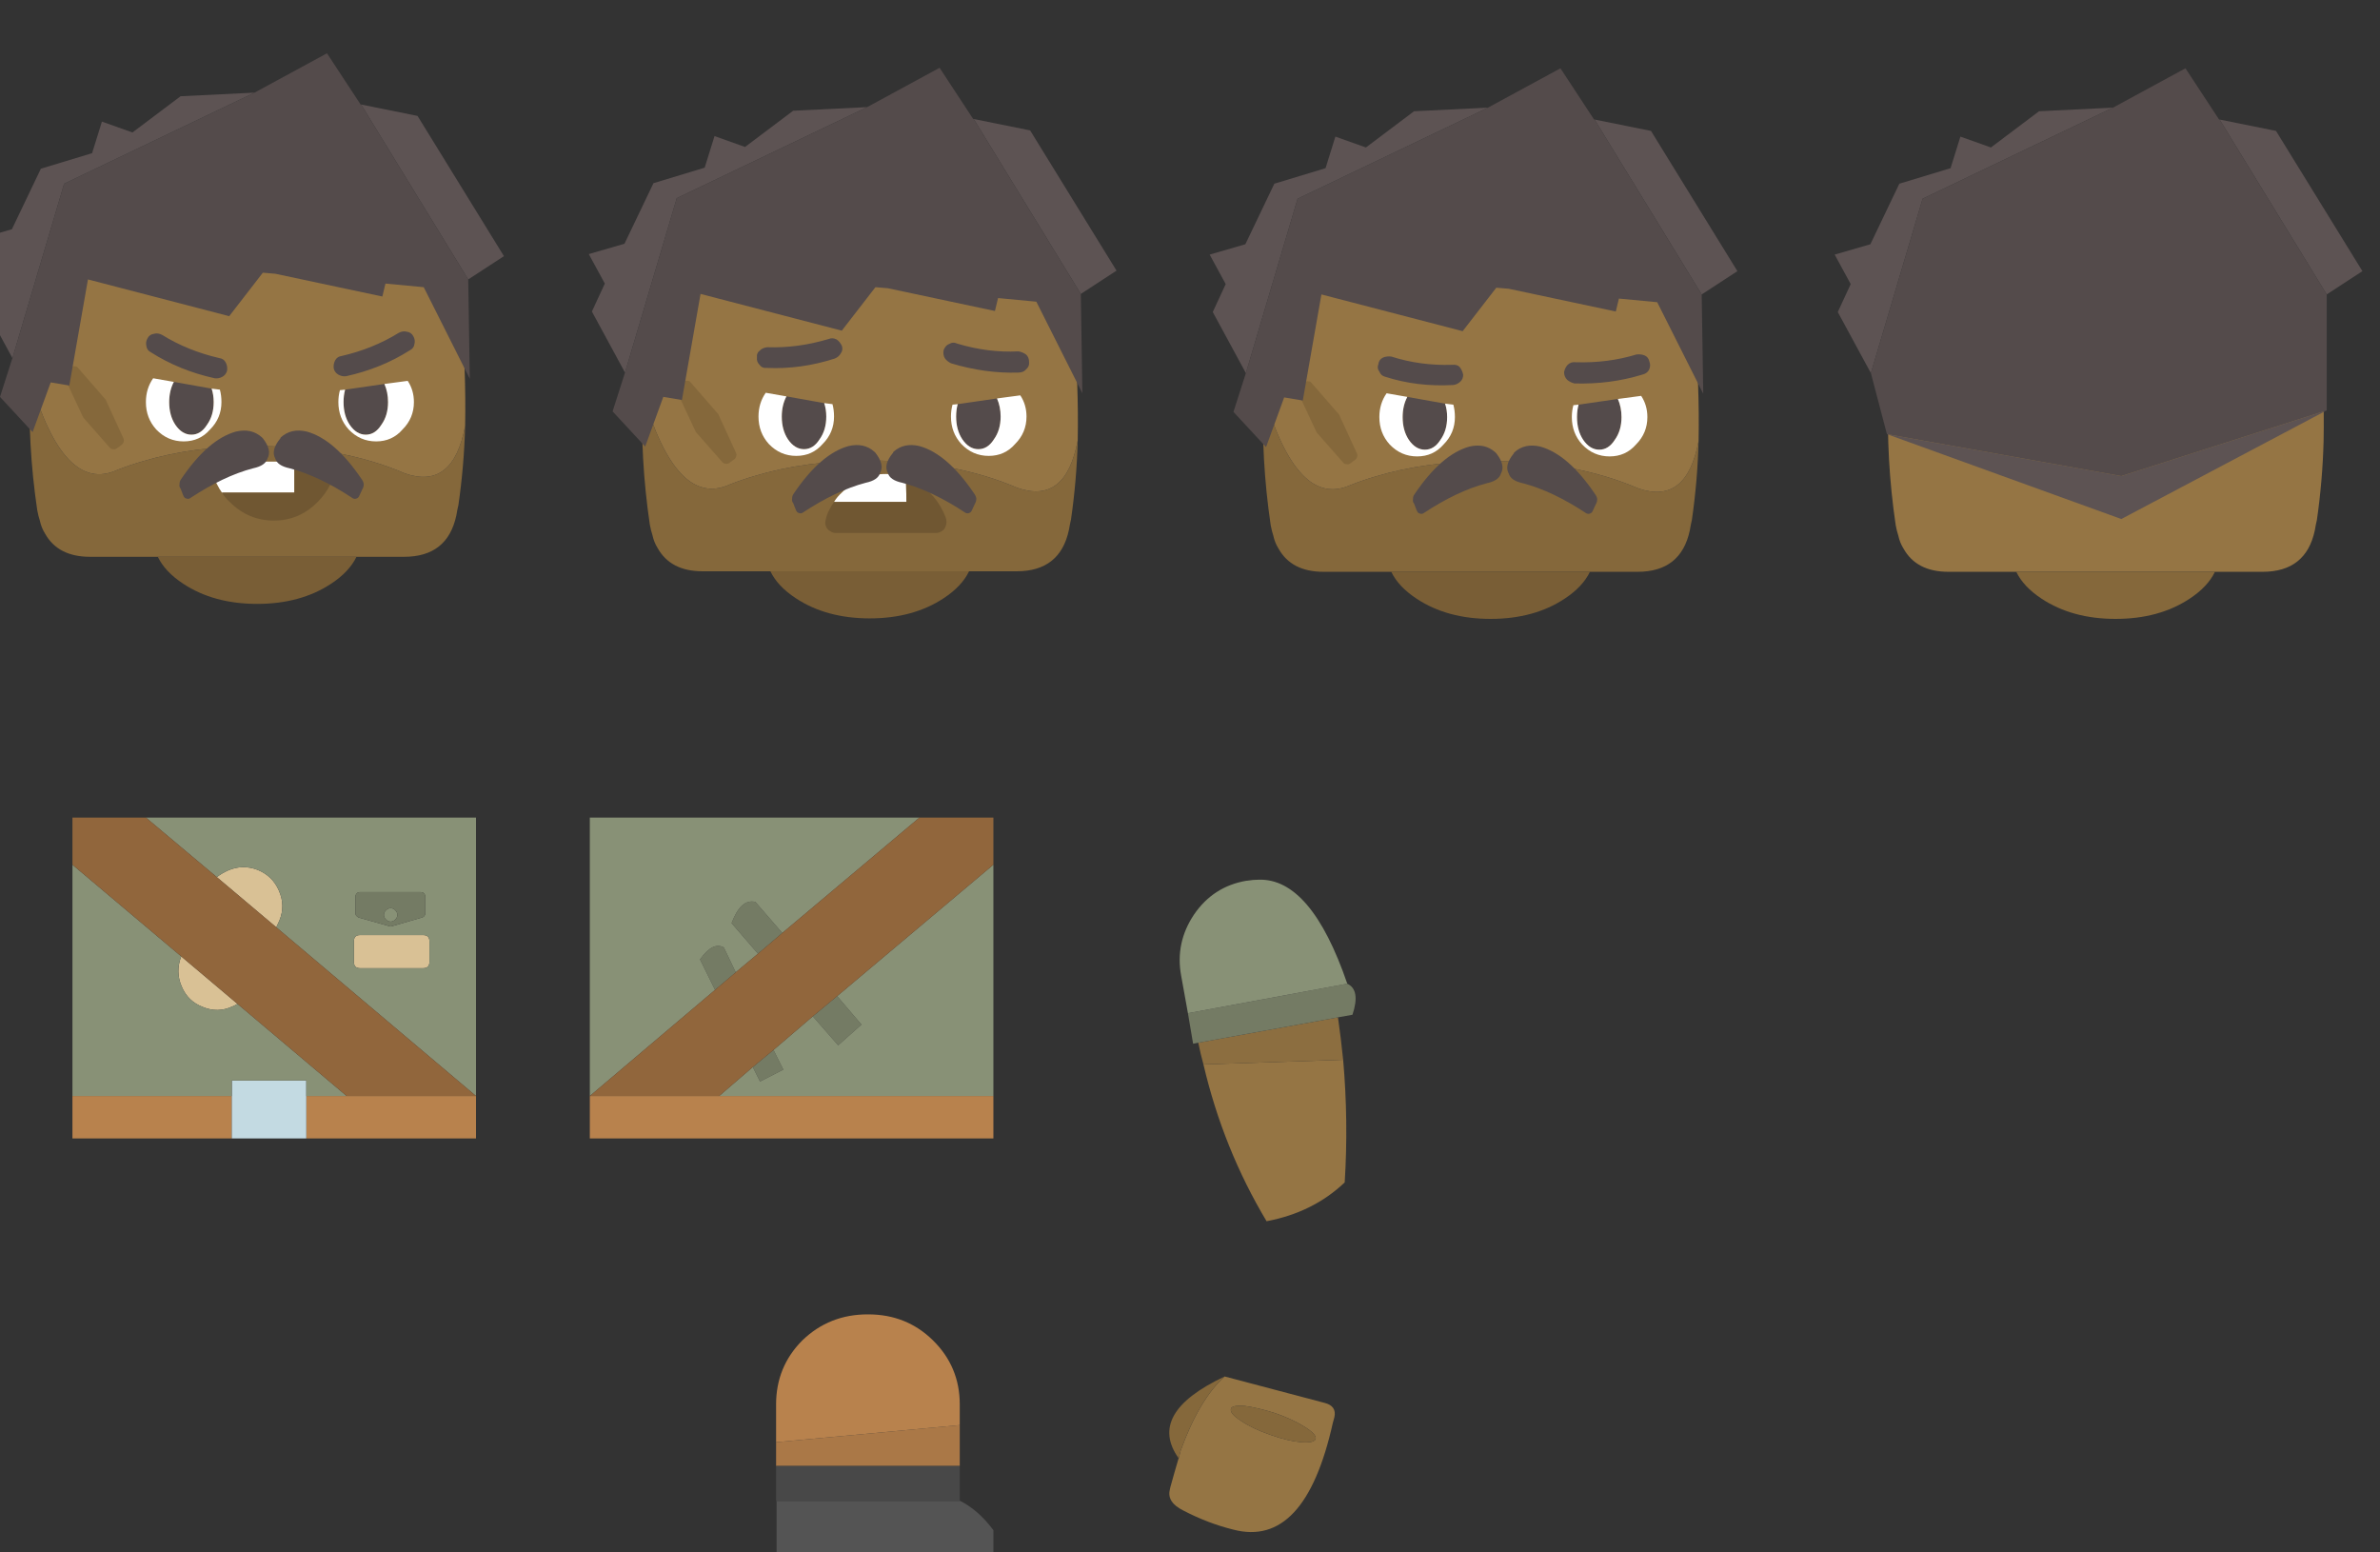 <?xml version="1.0" encoding="UTF-8"?>
<svg width="230px" height="150px" viewBox="0 0 230 150" version="1.1" xmlns="http://www.w3.org/2000/svg" xmlns:xlink="http://www.w3.org/1999/xlink">
    <rect x="0" y="0" width="230" height="150" fill="#333333" stroke="none"/>
    <!-- Generator: Sketch 52.5 (67469) - http://www.bohemiancoding.com/sketch -->
    <title>niga</title>
    <desc>Created with Sketch.</desc>
    <g id="niga" stroke="none" stroke-width="1" fill="none" fill-rule="evenodd">
        <g id="Group-2" transform="translate(-3, 4)">
            <g id="handRight_FL_FL_FL_FL_FL_FL_FL_FL_FL_FL_FL_FL_FL_FL_FL_FL_FL_FL_FL_FL_FL" transform="translate(123.5, 137) scale(-1, 1) translate(-123.5, -137) translate(115, 129)" fill-rule="nonzero">
                <g id="Group">
                    <g id="Symbol_9_0_Layer0_0_FILL-link">
                        <g id="Symbol_9_0_Layer0_0_FILL">
                            <path d="M14.9,7.15 C13.7,3.85 12.283,1.467 10.65,0 L1,2.55 C0.2,2.75 -0.117,3.217 0.05,3.95 L0.2,4.5 C2,12.567 5.2,16 9.8,14.8 C11.433,14.4 13.05,13.783 14.65,12.95 C15.717,12.417 16.15,11.75 15.95,10.95 L15.9,10.7 C15.633,9.733 15.367,8.8 15.1,7.9 L15.1,7.95 L14.9,7.15 Z M1.85,6 C1.817,5.7 2.183,5.317 2.95,4.85 C3.683,4.383 4.617,3.95 5.75,3.55 C6.917,3.183 7.9,2.95 8.7,2.85 C9.567,2.783 10.017,2.883 10.05,3.15 C10.117,3.45 9.783,3.833 9.05,4.3 C8.317,4.8 7.367,5.25 6.2,5.65 C5.067,6.05 4.083,6.283 3.25,6.35 C2.383,6.417 1.917,6.3 1.85,6 Z" id="Shape" fill="#957544"></path>
                            <path d="M2.95,4.85 C2.183,5.317 1.817,5.7 1.85,6 C1.917,6.3 2.383,6.417 3.25,6.35 C4.083,6.283 5.067,6.05 6.2,5.65 C7.367,5.25 8.317,4.8 9.05,4.3 C9.783,3.833 10.117,3.45 10.05,3.15 C10.017,2.883 9.567,2.783 8.7,2.85 C7.9,2.95 6.917,3.183 5.75,3.55 C4.617,3.95 3.683,4.383 2.95,4.85 Z M15.1,7.9 C17.167,5 15.683,2.367 10.65,0 C12.283,1.467 13.7,3.85 14.9,7.15 L15.1,7.95 L15.1,7.9 Z" id="Shape" fill="#85683B"></path>
                        </g>
                    </g>
                </g>
            </g>
            <g id="legRight_FL_FL_FL_FL_FL_FL_FL_FL_FL_FL_FL_FL_FL_FL_FL_FL_FL_FL_FL" transform="translate(88.5, 134.5) scale(-1, 1) translate(-88.5, -134.5) translate(78, 123)">
                <g id="Group">
                    <g id="Symbol_11_0_Layer0_0_FILL-link">
                        <g id="Symbol_11_0_Layer0_0_FILL">
                            <polygon id="Path" fill="#AA7847" points="21 14.65 21 12.35 3.25 10.7 3.25 14.65"></polygon>
                            <path d="M12.15,0 L12.1,0 C9.633,0 7.55,0.833 5.85,2.5 C4.117,4.2 3.25,6.267 3.25,8.7 L3.25,10.7 L21,12.35 L21,8.7 C21,6.267 20.15,4.2 18.45,2.5 C16.717,0.833 14.617,0 12.15,0 Z" id="Path" fill="#B8824D"></path>
                            <polygon id="Path" fill="#484848" points="21 18.05 21 14.65 3.25 14.65 3.25 18 3.25 18.05 20.95 18.05"></polygon>
                            <path d="M20.95,23 L20.95,18.05 L3.25,18.05 L3.25,18 C2.05,18.6 0.967,19.55 0,20.85 L0,23 L20.95,23 Z" id="Path" fill="#545454"></path>
                        </g>
                    </g>
                </g>
            </g>
            <g id="armRight_FL_FL_FL_FL_FL_FL_FL_FL_FL_FL_FL_FL_FL_FL_FL_FL_FL_FL_FL_FL_FL_FL" transform="translate(126, 97.5) scale(-1, 1) translate(-126, -97.5) translate(117, 80)">
                <g id="Group">
                    <g id="Symbol_8_0_Layer0_0_FILL-link">
                        <g id="Symbol_8_0_Layer0_0_FILL">
                            <path d="M2.2,18.4 C1.852,22.358 1.802,26.308 2.05,30.25 C4.083,32.183 6.6,33.433 9.6,34 C12.402,29.311 14.435,24.261 15.7,18.85 L2.2,18.4 Z" id="Path" fill="#957544"></path>
                            <path d="M15.7,18.85 C15.891,18.165 16.058,17.465 16.2,16.75 L2.7,14.3 C2.504,15.667 2.337,17.033 2.2,18.4 L15.7,18.85 Z" id="Path" fill="#8C6E40"></path>
                            <path d="M16.7,16.85 L17.2,13.9 L1.8,11.05 C0.933,11.45 0.767,12.45 1.3,14.05 L2.7,14.3 L16.2,16.75 L16.7,16.85 Z" id="Path" fill="#747B64"></path>
                            <path d="M11.55,1.1 L11.5,1.1 C11.1,1.033 10.717,1 10.35,1 C6.983,0.9 4.133,4.25 1.8,11.05 L17.2,13.9 L17.85,10.3 C18.25,8.167 17.833,6.183 16.6,4.35 C15.367,2.55 13.683,1.467 11.55,1.1 Z" id="Path" fill="#889176"></path>
                        </g>
                    </g>
                </g>
            </g>
            <g id="Group" transform="translate(60, 75)">
                <g id="Symbol_18_0_Layer0_0_FILL-link">
                    <g>
                        <g id="Symbol_18_0_Layer0_0_FILL">
                            <polygon id="Path" fill="#B8824D" points="0 26.9 0 31 39 31 39 26.9 12.5 26.9"></polygon>
                            <path d="M17.75,22.45 L15.75,24.1 L16.45,25.5 L18.7,24.35 L17.75,22.45 Z M12.95,12.55 C12.25,12.15 11.483,12.533 10.65,13.7 L12.1,16.65 L14.1,14.95 L12.95,12.55 Z M16.25,13.15 L18.6,11.15 L16,8.15 C15.067,7.917 14.3,8.6 13.7,10.2 L16.25,13.15 Z M23.9,17.25 L21.55,19.2 L24,22 L26.25,20 L23.9,17.25 Z" id="Shape" fill="#747B64" fill-rule="nonzero"></path>
                            <path d="M10.65,13.7 C11.483,12.533 12.25,12.15 12.95,12.55 L14.1,14.95 L16.25,13.15 L13.7,10.2 C14.3,8.6 15.067,7.917 16,8.15 L18.6,11.15 L31.85,0 L0,0 L0,26.9 L12.1,16.65 L10.65,13.7 Z M23.9,17.25 L26.25,20 L24,22 L21.55,19.2 L17.75,22.45 L18.7,24.35 L16.45,25.5 L15.75,24.1 L12.5,26.9 L39,26.9 L39,4.55 L23.9,17.25 Z" id="Shape" fill="#889176" fill-rule="nonzero"></path>
                            <polygon id="Path" fill="#91663C" points="39 0 31.85 0 18.6 11.15 16.25 13.15 14.1 14.95 12.1 16.65 0 26.9 12.5 26.9 15.75 24.1 17.75 22.45 21.55 19.2 23.9 17.25 39 4.55"></polygon>
                        </g>
                    </g>
                </g>
            </g>
            <g id="body_FL_FL_FL_FL_FL_FL_FL_FL_FL_FL_FL_FL_FL_FL_FL_FL_FL_FL_FL_FL" transform="translate(10, 75)">
                <g id="Group">
                    <g id="Symbol_10_0_Layer0_0_FILL-link">
                        <g id="Symbol_10_0_Layer0_0_FILL">
                            <path d="M26.5,26.9 L22.6,26.9 L22.6,31 L39,31 L39,26.9 L26.5,26.9 Z M15.4,26.9 L0,26.9 L0,31 L15.4,31 L15.4,26.9 Z" id="Shape" fill="#B8824D" fill-rule="nonzero"></path>
                            <polygon id="Path" fill="#C3DAE2" points="15.4 25.4 15.4 26.9 15.4 31 22.6 31 22.6 26.9 22.6 25.4"></polygon>
                            <path d="M10.5,13.4 L10.5,13.45 C10.133,14.417 10.15,15.367 10.55,16.3 C10.95,17.267 11.633,17.933 12.6,18.3 C13.567,18.7 14.517,18.683 15.45,18.25 C15.629,18.178 15.796,18.095 15.95,18 L10.5,13.4 Z M19.7,10.6 L20,9.95 C20.4,8.983 20.383,8.017 19.95,7.05 C19.55,6.117 18.867,5.45 17.9,5.05 C16.933,4.683 15.983,4.7 15.05,5.1 C14.644,5.282 14.277,5.499 13.95,5.75 L19.7,10.6 Z M27.2,13.95 C27.2,14.35 27.4,14.55 27.8,14.55 L33.9,14.55 C34.3,14.55 34.5,14.35 34.5,13.95 L34.5,11.95 C34.5,11.55 34.3,11.35 33.9,11.35 L27.8,11.35 C27.4,11.35 27.2,11.55 27.2,11.95 L27.2,13.95 Z" id="Shape" fill="#D9C195" fill-rule="nonzero"></path>
                            <path d="M10.5,13.45 L10.5,13.4 L0,4.55 L0,26.9 L15.4,26.9 L15.4,25.4 L22.6,25.4 L22.6,26.9 L26.5,26.9 L15.95,18 C15.796,18.095 15.629,18.178 15.45,18.25 C14.517,18.683 13.567,18.7 12.6,18.3 C11.633,17.933 10.95,17.267 10.55,16.3 C10.15,15.367 10.133,14.417 10.5,13.45 Z M20,9.95 L19.7,10.6 L39,26.9 L39,0 L7.1,0 L13.95,5.75 C14.277,5.499 14.644,5.282 15.05,5.1 C15.983,4.7 16.933,4.683 17.9,5.05 C18.867,5.45 19.55,6.117 19.95,7.05 C20.383,8.017 20.4,8.983 20,9.95 Z M33.95,7.3 C34.05,7.4 34.1,7.5 34.1,7.6 L34.1,9.25 C34.1,9.35 34.067,9.433 34,9.5 C33.967,9.567 33.9,9.617 33.8,9.65 L30.85,10.5 C30.783,10.533 30.717,10.533 30.65,10.5 L27.65,9.65 C27.583,9.617 27.517,9.567 27.45,9.5 C27.383,9.433 27.35,9.35 27.35,9.25 L27.35,7.6 C27.35,7.5 27.4,7.4 27.5,7.3 C27.567,7.233 27.65,7.2 27.75,7.2 L33.7,7.2 C33.8,7.2 33.883,7.233 33.95,7.3 Z M27.8,14.55 C27.4,14.55 27.2,14.35 27.2,13.95 L27.2,11.95 C27.2,11.55 27.4,11.35 27.8,11.35 L33.9,11.35 C34.3,11.35 34.5,11.55 34.5,11.95 L34.5,13.95 C34.5,14.35 34.3,14.55 33.9,14.55 L27.8,14.55 Z M31.4,9.4 C31.4,9.233 31.333,9.083 31.2,8.95 C31.067,8.817 30.917,8.75 30.75,8.75 C30.583,8.75 30.433,8.817 30.3,8.95 C30.167,9.083 30.1,9.233 30.1,9.4 C30.1,9.567 30.167,9.717 30.3,9.85 C30.433,9.983 30.583,10.05 30.75,10.05 C30.917,10.05 31.067,9.983 31.2,9.85 C31.333,9.717 31.4,9.567 31.4,9.4 Z" id="Shape" fill="#889176" fill-rule="nonzero"></path>
                            <polygon id="Path" fill="#91663C" points="0 0 0 4.55 10.5 13.4 15.95 18 26.5 26.9 39 26.9 19.7 10.6 13.95 5.75 7.1 0"></polygon>
                            <path d="M34.1,7.6 C34.1,7.5 34.05,7.4 33.95,7.3 C33.883,7.233 33.8,7.2 33.7,7.2 L27.75,7.2 C27.65,7.2 27.567,7.233 27.5,7.3 C27.4,7.4 27.35,7.5 27.35,7.6 L27.35,9.25 C27.35,9.35 27.383,9.433 27.45,9.5 C27.517,9.567 27.583,9.617 27.65,9.65 L30.65,10.5 C30.717,10.533 30.783,10.533 30.85,10.5 L33.8,9.65 C33.9,9.617 33.967,9.567 34,9.5 C34.067,9.433 34.1,9.35 34.1,9.25 L34.1,7.6 Z M31.2,8.95 C31.333,9.083 31.4,9.233 31.4,9.4 C31.4,9.567 31.333,9.717 31.2,9.85 C31.067,9.983 30.917,10.05 30.75,10.05 C30.583,10.05 30.433,9.983 30.3,9.85 C30.167,9.717 30.1,9.567 30.1,9.4 C30.1,9.233 30.167,9.083 30.3,8.95 C30.433,8.817 30.583,8.75 30.75,8.75 C30.917,8.75 31.067,8.817 31.2,8.95 Z" id="Shape" fill="#747B64" fill-rule="nonzero"></path>
                        </g>
                    </g>
                </g>
            </g>
            <g id="Group" transform="translate(180, 1.7)">
                <g transform="translate(5, 19)" id="Symbol_17_0_Layer0_0_FILL-link">
                    <g>
                        <g id="Symbol_17_0_Layer0_0_FILL">
                            <path d="M41.75,5.35 C41.317,2.383 39.617,0.9 36.65,0.9 L6.3,0.9 C3.367,0.9 1.667,2.417 1.2,5.45 C0.833,8.05 0.6,10.667 0.5,13.3 C0.333,17.533 0.567,21.783 1.2,26.05 C1.267,26.417 1.35,26.75 1.45,27.05 C1.55,27.517 1.717,27.933 1.95,28.3 C2.783,29.8 4.233,30.55 6.3,30.55 L12.85,30.55 L32.05,30.55 L36.65,30.55 C39.45,30.55 41.133,29.217 41.7,26.55 C41.733,26.35 41.767,26.167 41.8,26 C41.833,25.833 41.867,25.683 41.9,25.55 C42.267,23.017 42.483,20.467 42.55,17.9 C42.583,16.1 42.567,14.283 42.5,12.45 C42.367,10.117 42.117,7.75 41.75,5.35 Z" id="Path" fill="#957544"></path>
                            <path d="M29.6,33.15 C30.767,32.383 31.583,31.517 32.05,30.55 L12.85,30.55 C13.317,31.517 14.133,32.383 15.3,33.15 C17.267,34.45 19.65,35.1 22.45,35.1 C25.25,35.1 27.633,34.45 29.6,33.15 Z" id="Path" fill="#85683B"></path>
                        </g>
                    </g>
                </g>
                <g id="Symbol_17_0_Layer0_1_FILL-link">
                    <g>
                        <g id="Symbol_17_0_Layer0_1_FILL">
                            <path d="M47.85,33.95 L28,40.3 L5.35,36.25 L28,44.45 L47.85,33.95 Z M27.2,4.7 L20.05,5.05 L15.4,8.55 L12.45,7.5 L11.5,10.55 L6.55,12.05 L3.75,17.9 L0.3,18.9 L1.85,21.75 L0.6,24.45 L3.8,30.35 L8.8,13.5 L27.2,4.7 Z M37.5,5.85 L47.85,22.75 L51.3,20.5 L42.95,6.95 L37.5,5.85 Z" id="Shape" fill="#5D5353" fill-rule="nonzero"></path>
                            <polygon id="Path" fill="#544B4B" points="47.85 22.75 37.5 5.85 37.45 5.85 34.2 0.9 27.2 4.7 8.8 13.5 3.8 30.35 5.35 36.25 28 40.3 47.85 33.95"></polygon>
                        </g>
                    </g>
                </g>
            </g>
            <g id="Group" transform="translate(119.6, 1.7)">
                <g transform="translate(5, 19)" id="Symbol_15_0_Layer0_0_FILL-link">
                    <g>
                        <g id="Symbol_15_0_Layer0_0_FILL">
                            <path d="M29.6,33.15 C30.767,32.383 31.583,31.517 32.05,30.55 L12.85,30.55 C13.317,31.517 14.133,32.383 15.3,33.15 C17.267,34.45 19.65,35.1 22.45,35.1 C25.25,35.1 27.633,34.45 29.6,33.15 Z" id="Path" fill="#795E36"></path>
                            <path d="M42.55,17.9 C41.783,22.033 39.85,23.567 36.75,22.5 C32.65,20.733 27.867,19.85 22.4,19.85 C18.3,19.85 14.6,20.35 11.3,21.35 C10.5,21.583 9.717,21.85 8.95,22.15 C5.483,23.75 2.667,20.8 0.5,13.3 C0.333,17.533 0.567,21.783 1.2,26.05 C1.267,26.417 1.35,26.75 1.45,27.05 C1.55,27.517 1.717,27.933 1.95,28.3 C2.783,29.8 4.233,30.55 6.3,30.55 L12.85,30.55 L32.05,30.55 L36.65,30.55 C39.45,30.55 41.133,29.217 41.7,26.55 C41.733,26.35 41.767,26.167 41.8,26 C41.833,25.833 41.867,25.683 41.9,25.55 C42.267,23.017 42.483,20.467 42.55,17.9 Z" id="Path" fill="#85683B"></path>
                            <path d="M41.75,5.35 C41.317,2.383 39.617,0.9 36.65,0.9 L6.3,0.9 C3.367,0.9 1.667,2.417 1.2,5.45 C0.833,8.05 0.6,10.667 0.5,13.3 C2.667,20.8 5.483,23.75 8.95,22.15 C9.717,21.85 10.5,21.583 11.3,21.35 C14.6,20.35 18.3,19.85 22.4,19.85 C27.867,19.85 32.65,20.733 36.75,22.5 C39.85,23.567 41.783,22.033 42.55,17.9 C42.583,16.1 42.567,14.283 42.5,12.45 C42.367,10.117 42.117,7.75 41.75,5.35 Z" id="Path" fill="#957544"></path>
                        </g>
                    </g>
                </g>
                <g transform="translate(8, 31)" fill="#85683B" id="Symbol_15_0_Layer0_0_MEMBER_0_FILL-link">
                    <g>
                        <g id="Symbol_15_0_Layer0_0_MEMBER_0_FILL">
                            <path d="M0.8,1.15 L2.6,5 C2.633,5.033 2.65,5.067 2.65,5.1 L5.25,8.05 C5.317,8.117 5.417,8.15 5.55,8.15 C5.65,8.183 5.75,8.167 5.85,8.1 L6.4,7.7 C6.467,7.633 6.517,7.55 6.55,7.45 C6.583,7.35 6.583,7.25 6.55,7.15 L4.85,3.45 C4.85,3.417 4.833,3.383 4.8,3.35 L2.1,0.25 C2.067,0.183 1.983,0.15 1.85,0.15 C1.75,0.117 1.65,0.133 1.55,0.2 L0.9,0.65 C0.833,0.683 0.783,0.75 0.75,0.85 C0.75,0.95 0.767,1.05 0.8,1.15 Z" id="Path"></path>
                        </g>
                    </g>
                </g>
                <g transform="translate(16, 28)" fill="#544B4B" fill-rule="nonzero" id="Symbol_15_0_Layer0_1_FILL-link">
                    <g>
                        <g id="Symbol_15_0_Layer0_1_FILL">
                            <path d="M7.85,3.5 C8.117,3.467 8.35,3.35 8.55,3.15 C8.717,2.983 8.8,2.767 8.8,2.5 C8.733,2.2 8.617,1.95 8.45,1.75 C8.283,1.583 8.05,1.517 7.75,1.55 C5.683,1.617 3.717,1.35 1.85,0.75 C1.55,0.717 1.283,0.75 1.05,0.85 C0.783,0.983 0.633,1.2 0.6,1.5 C0.5,1.767 0.533,2 0.7,2.2 C0.8,2.467 0.983,2.633 1.25,2.7 C3.317,3.367 5.517,3.633 7.85,3.5 Z M26.35,0.65 C26.117,0.55 25.85,0.517 25.55,0.55 C23.683,1.117 21.717,1.367 19.65,1.3 C19.35,1.267 19.1,1.35 18.9,1.55 C18.733,1.717 18.617,1.95 18.55,2.25 C18.55,2.55 18.65,2.8 18.85,3 C19.05,3.167 19.283,3.283 19.55,3.35 C21.85,3.417 24.033,3.133 26.1,2.5 C26.4,2.433 26.617,2.283 26.75,2.05 C26.883,1.783 26.9,1.517 26.8,1.25 C26.733,0.95 26.583,0.75 26.35,0.65 Z" id="Shape"></path>
                        </g>
                    </g>
                </g>
                <g transform="translate(16, 32)" fill-rule="nonzero" id="Symbol_15_0_Layer0_1_MEMBER_0_FILL-link">
                    <g>
                        <g id="Symbol_15_0_Layer0_1_MEMBER_0_FILL">
                            <path d="M7.25,2.6 C7.25,2.133 7.183,1.7 7.05,1.3 L3.4,0.65 C3.1,1.217 2.95,1.867 2.95,2.6 C2.95,3.467 3.15,4.2 3.55,4.8 C3.983,5.433 4.5,5.75 5.1,5.75 C5.7,5.75 6.2,5.433 6.6,4.8 C7.033,4.2 7.25,3.467 7.25,2.6 Z M24.1,2.6 C24.1,1.967 23.983,1.383 23.75,0.85 L19.95,1.4 C19.85,1.767 19.8,2.167 19.8,2.6 C19.8,3.467 20,4.2 20.4,4.8 C20.833,5.433 21.35,5.75 21.95,5.75 C22.55,5.75 23.05,5.433 23.45,4.8 C23.883,4.2 24.1,3.467 24.1,2.6 Z" id="Shape" fill="#544B4B"></path>
                            <path d="M7.05,1.3 C7.183,1.7 7.25,2.133 7.25,2.6 C7.25,3.467 7.033,4.2 6.6,4.8 C6.2,5.433 5.7,5.75 5.1,5.75 C4.5,5.75 3.983,5.433 3.55,4.8 C3.15,4.2 2.95,3.467 2.95,2.6 C2.95,1.867 3.1,1.217 3.4,0.65 L1.4,0.3 C0.933,0.967 0.7,1.733 0.7,2.6 C0.7,3.633 1.033,4.517 1.7,5.25 C2.433,6.017 3.317,6.4 4.35,6.4 C5.383,6.4 6.233,6.017 6.9,5.25 C7.633,4.517 8,3.633 8,2.6 C8,2.167 7.95,1.767 7.85,1.4 L7.05,1.3 Z M26,0.55 L23.75,0.85 C23.983,1.383 24.1,1.967 24.1,2.6 C24.1,3.467 23.883,4.2 23.45,4.8 C23.05,5.433 22.55,5.75 21.95,5.75 C21.35,5.75 20.833,5.433 20.4,4.8 C20,4.2 19.8,3.467 19.8,2.6 C19.8,2.167 19.85,1.767 19.95,1.4 L19.45,1.45 C19.35,1.817 19.3,2.2 19.3,2.6 C19.3,3.633 19.633,4.517 20.3,5.25 C21.033,6.017 21.917,6.4 22.95,6.4 C23.983,6.4 24.833,6.017 25.5,5.25 C26.233,4.517 26.6,3.633 26.6,2.6 C26.6,1.833 26.4,1.15 26,0.55 Z" id="Shape" fill="#FFFFFF"></path>
                        </g>
                    </g>
                </g>
                <g transform="translate(19, 37)" fill="#544B4B" fill-rule="nonzero" id="Symbol_15_0_Layer0_2_FILL-link">
                    <g>
                        <g id="Symbol_15_0_Layer0_2_FILL">
                            <path d="M9.45,3.05 C9.75,2.517 9.6,1.867 9,1.1 C8.967,1.067 8.933,1.033 8.9,1 C8.233,0.4 7.4,0.217 6.4,0.45 C4.6,0.95 2.833,2.483 1.1,5.05 C1,5.183 0.95,5.333 0.95,5.5 C0.917,5.7 0.95,5.85 1.05,5.95 L1.3,6.6 C1.367,6.767 1.45,6.867 1.55,6.9 C1.717,6.967 1.85,6.967 1.95,6.9 C4.117,5.467 6.15,4.5 8.05,4 C8.85,3.833 9.317,3.517 9.45,3.05 Z M18.75,5.5 C18.717,5.333 18.65,5.183 18.55,5.05 C16.817,2.483 15.05,0.95 13.25,0.45 C12.25,0.217 11.417,0.4 10.75,1 C10.717,1.033 10.7,1.067 10.7,1.1 C10.067,1.867 9.9,2.517 10.2,3.05 C10.333,3.517 10.8,3.833 11.6,4 C13.5,4.5 15.533,5.467 17.7,6.9 C17.833,6.967 17.967,6.967 18.1,6.9 C18.2,6.867 18.283,6.767 18.35,6.6 L18.65,5.95 C18.717,5.85 18.75,5.7 18.75,5.5 Z" id="Shape"></path>
                        </g>
                    </g>
                </g>
                <g id="Symbol_15_0_Layer0_3_MEMBER_0_FILL-link">
                    <g>
                        <g id="Symbol_15_0_Layer0_3_MEMBER_0_FILL">
                            <path d="M8.8,13.5 L27.2,4.7 L20.05,5.05 L15.4,8.55 L12.45,7.5 L11.5,10.55 L6.55,12.05 L3.75,17.9 L0.3,18.9 L1.85,21.75 L0.6,24.45 L3.8,30.35 L8.8,13.5 Z M42.95,6.95 L37.5,5.85 L47.85,22.75 L51.3,20.5 L42.95,6.95 Z" id="Shape" fill="#5D5353" fill-rule="nonzero"></path>
                            <polygon id="Path" fill="#544B4B" points="37.45 5.85 34.2 0.9 27.2 4.7 8.8 13.5 3.8 30.35 2.6 34.1 5.75 37.5 7.5 32.7 9.3 33 11.1 22.75 24.75 26.3 28 22.1 29.2 22.2 39.55 24.4 39.85 23.15 43.55 23.5 48 32.35 47.85 22.75 37.5 5.85"></polygon>
                        </g>
                    </g>
                </g>
            </g>
            <g id="Group" transform="translate(59.6, 1.65)">
                <g transform="translate(5, 19)" id="Symbol_16_0_Layer0_0_FILL-link">
                    <g>
                        <g id="Symbol_16_0_Layer0_0_FILL">
                            <path d="M29.6,33.15 C30.767,32.383 31.583,31.517 32.05,30.55 L12.85,30.55 C13.317,31.517 14.133,32.383 15.3,33.15 C17.267,34.45 19.65,35.1 22.45,35.1 C25.25,35.1 27.633,34.45 29.6,33.15 Z" id="Path" fill="#795E36"></path>
                            <path d="M42.55,17.9 C41.783,22.033 39.85,23.567 36.75,22.5 C32.65,20.733 27.867,19.85 22.4,19.85 C18.3,19.85 14.6,20.35 11.3,21.35 C10.5,21.583 9.717,21.85 8.95,22.15 C5.483,23.75 2.667,20.8 0.5,13.3 C0.333,17.533 0.567,21.783 1.2,26.05 C1.267,26.417 1.35,26.75 1.45,27.05 C1.55,27.517 1.717,27.933 1.95,28.3 C2.783,29.8 4.233,30.55 6.3,30.55 L12.85,30.55 L32.05,30.55 L36.65,30.55 C39.45,30.55 41.133,29.217 41.7,26.55 C41.733,26.35 41.767,26.167 41.8,26 C41.833,25.833 41.867,25.683 41.9,25.55 C42.267,23.017 42.483,20.467 42.55,17.9 Z" id="Path" fill="#85683B"></path>
                            <path d="M41.75,5.35 C41.317,2.383 39.617,0.9 36.65,0.9 L6.3,0.9 C3.367,0.9 1.667,2.417 1.2,5.45 C0.833,8.05 0.6,10.667 0.5,13.3 C2.667,20.8 5.483,23.75 8.95,22.15 C9.717,21.85 10.5,21.583 11.3,21.35 C14.6,20.35 18.3,19.85 22.4,19.85 C27.867,19.85 32.65,20.733 36.75,22.5 C39.85,23.567 41.783,22.033 42.55,17.9 C42.583,16.1 42.567,14.283 42.5,12.45 C42.367,10.117 42.117,7.75 41.75,5.35 Z" id="Path" fill="#957544"></path>
                        </g>
                    </g>
                </g>
                <g transform="translate(8, 31)" fill="#85683B" id="Symbol_16_0_Layer0_0_MEMBER_0_FILL-link">
                    <g>
                        <g id="Symbol_16_0_Layer0_0_MEMBER_0_FILL">
                            <path d="M0.8,1.15 L2.6,5 C2.633,5.033 2.65,5.067 2.65,5.1 L5.25,8.05 C5.317,8.117 5.417,8.15 5.55,8.15 C5.65,8.183 5.75,8.167 5.85,8.1 L6.4,7.7 C6.467,7.633 6.517,7.55 6.55,7.45 C6.583,7.35 6.583,7.25 6.55,7.15 L4.85,3.45 C4.85,3.417 4.833,3.383 4.8,3.35 L2.1,0.25 C2.067,0.183 1.983,0.15 1.85,0.15 C1.75,0.117 1.65,0.133 1.55,0.2 L0.9,0.65 C0.833,0.683 0.783,0.75 0.75,0.85 C0.75,0.95 0.767,1.05 0.8,1.15 Z" id="Path"></path>
                        </g>
                    </g>
                </g>
                <g transform="translate(16, 27)" id="Symbol_16_0_Layer0_1_FILL-link">
                    <g>
                        <g id="Symbol_16_0_Layer0_1_FILL">
                            <path d="M8.05,2 C8.317,1.9 8.517,1.733 8.65,1.5 C8.817,1.267 8.85,1.017 8.75,0.75 C8.617,0.483 8.45,0.283 8.25,0.15 C7.983,0.017 7.733,1.38777878e-17 7.5,0.1 C5.5,0.7 3.517,0.967 1.55,0.9 C1.25,0.933 1.017,1.033 0.85,1.2 C0.617,1.367 0.517,1.6 0.55,1.9 C0.517,2.167 0.6,2.4 0.8,2.6 C0.967,2.833 1.2,2.933 1.5,2.9 C3.7,3 5.883,2.7 8.05,2 Z M26.55,1.6 C26.317,1.433 26.067,1.333 25.8,1.3 C23.867,1.4 21.9,1.15 19.9,0.55 C19.633,0.417 19.367,0.433 19.1,0.6 C18.9,0.667 18.733,0.85 18.6,1.15 C18.533,1.45 18.567,1.717 18.7,1.95 C18.833,2.15 19.033,2.317 19.3,2.45 C21.5,3.117 23.667,3.417 25.8,3.35 C26.133,3.35 26.383,3.25 26.55,3.05 C26.783,2.85 26.883,2.617 26.85,2.35 C26.85,2.017 26.75,1.767 26.55,1.6 Z" id="Shape" fill="#544B4B" fill-rule="nonzero"></path>
                            <path d="M14.95,13.45 C14.35,13.25 13.7,13.15 13,13.15 C11.367,13.15 9.95,13.75 8.75,14.95 C8.45,15.217 8.2,15.517 8,15.85 L15,15.85 L14.95,13.45 Z" id="Path" fill="#FFFFFF"></path>
                            <path d="M17.25,14.95 L17.2,14.9 C16.533,14.233 15.783,13.75 14.95,13.45 L15,15.85 L8,15.85 C7.833,16.083 7.683,16.333 7.55,16.6 C7.383,16.9 7.267,17.217 7.2,17.55 C7.133,17.783 7.133,17.983 7.2,18.15 C7.267,18.383 7.4,18.55 7.6,18.65 C7.767,18.783 7.95,18.85 8.15,18.85 L17.85,18.85 C18.05,18.85 18.25,18.783 18.45,18.65 C18.617,18.55 18.733,18.383 18.8,18.15 C18.867,17.983 18.883,17.783 18.85,17.55 C18.75,17.217 18.617,16.9 18.45,16.6 C18.15,16 17.75,15.45 17.25,14.95 Z" id="Path" fill="#705732"></path>
                        </g>
                    </g>
                </g>
                <g transform="translate(16, 32)" fill-rule="nonzero" id="Symbol_16_0_Layer0_1_MEMBER_0_FILL-link">
                    <g>
                        <g id="Symbol_16_0_Layer0_1_MEMBER_0_FILL">
                            <path d="M7.25,2.6 C7.25,2.133 7.183,1.7 7.05,1.3 L3.4,0.65 C3.1,1.217 2.95,1.867 2.95,2.6 C2.95,3.467 3.15,4.2 3.55,4.8 C3.983,5.433 4.5,5.75 5.1,5.75 C5.7,5.75 6.2,5.433 6.6,4.8 C7.033,4.2 7.25,3.467 7.25,2.6 Z M24.1,2.6 C24.1,1.967 23.983,1.383 23.75,0.85 L19.95,1.4 C19.85,1.767 19.8,2.167 19.8,2.6 C19.8,3.467 20,4.2 20.4,4.8 C20.833,5.433 21.35,5.75 21.95,5.75 C22.55,5.75 23.05,5.433 23.45,4.8 C23.883,4.2 24.1,3.467 24.1,2.6 Z" id="Shape" fill="#544B4B"></path>
                            <path d="M7.05,1.3 C7.183,1.7 7.25,2.133 7.25,2.6 C7.25,3.467 7.033,4.2 6.6,4.8 C6.2,5.433 5.7,5.75 5.1,5.75 C4.5,5.75 3.983,5.433 3.55,4.8 C3.15,4.2 2.95,3.467 2.95,2.6 C2.95,1.867 3.1,1.217 3.4,0.65 L1.4,0.3 C0.933,0.967 0.7,1.733 0.7,2.6 C0.7,3.633 1.033,4.517 1.7,5.25 C2.433,6.017 3.317,6.4 4.35,6.4 C5.383,6.4 6.233,6.017 6.9,5.25 C7.633,4.517 8,3.633 8,2.6 C8,2.167 7.95,1.767 7.85,1.4 L7.05,1.3 Z M26,0.55 L23.75,0.85 C23.983,1.383 24.1,1.967 24.1,2.6 C24.1,3.467 23.883,4.2 23.45,4.8 C23.05,5.433 22.55,5.75 21.95,5.75 C21.35,5.75 20.833,5.433 20.4,4.8 C20,4.2 19.8,3.467 19.8,2.6 C19.8,2.167 19.85,1.767 19.95,1.4 L19.45,1.45 C19.35,1.817 19.3,2.2 19.3,2.6 C19.3,3.633 19.633,4.517 20.3,5.25 C21.033,6.017 21.917,6.4 22.95,6.4 C23.983,6.4 24.833,6.017 25.5,5.25 C26.233,4.517 26.6,3.633 26.6,2.6 C26.6,1.833 26.4,1.15 26,0.55 Z" id="Shape" fill="#FFFFFF"></path>
                        </g>
                    </g>
                </g>
                <g transform="translate(19, 37)" fill="#544B4B" fill-rule="nonzero" id="Symbol_16_0_Layer0_2_FILL-link">
                    <g>
                        <g id="Symbol_16_0_Layer0_2_FILL">
                            <path d="M9.45,3.05 C9.75,2.517 9.6,1.867 9,1.1 C8.967,1.067 8.933,1.033 8.9,1 C8.233,0.4 7.4,0.217 6.4,0.45 C4.6,0.95 2.833,2.483 1.1,5.05 C1,5.183 0.95,5.333 0.95,5.5 C0.917,5.7 0.95,5.85 1.05,5.95 L1.3,6.6 C1.367,6.767 1.45,6.867 1.55,6.9 C1.717,6.967 1.85,6.967 1.95,6.9 C4.117,5.467 6.15,4.5 8.05,4 C8.85,3.833 9.317,3.517 9.45,3.05 Z M18.75,5.5 C18.717,5.333 18.65,5.183 18.55,5.05 C16.817,2.483 15.05,0.95 13.25,0.45 C12.25,0.217 11.417,0.4 10.75,1 C10.717,1.033 10.7,1.067 10.7,1.1 C10.067,1.867 9.9,2.517 10.2,3.05 C10.333,3.517 10.8,3.833 11.6,4 C13.5,4.5 15.533,5.467 17.7,6.9 C17.833,6.967 17.967,6.967 18.1,6.9 C18.2,6.867 18.283,6.767 18.35,6.6 L18.65,5.95 C18.717,5.85 18.75,5.7 18.75,5.5 Z" id="Shape"></path>
                        </g>
                    </g>
                </g>
                <g id="Symbol_16_0_Layer0_3_MEMBER_0_FILL-link">
                    <g>
                        <g id="Symbol_16_0_Layer0_3_MEMBER_0_FILL">
                            <path d="M8.8,13.5 L27.2,4.7 L20.05,5.05 L15.4,8.55 L12.45,7.5 L11.5,10.55 L6.55,12.05 L3.75,17.9 L0.3,18.9 L1.85,21.75 L0.6,24.45 L3.8,30.35 L8.8,13.5 Z M42.95,6.95 L37.5,5.85 L47.85,22.75 L51.3,20.5 L42.95,6.95 Z" id="Shape" fill="#5D5353" fill-rule="nonzero"></path>
                            <polygon id="Path" fill="#544B4B" points="37.45 5.85 34.2 0.9 27.2 4.7 8.8 13.5 3.8 30.35 2.6 34.1 5.75 37.5 7.5 32.7 9.3 33 11.1 22.75 24.75 26.3 28 22.1 29.2 22.2 39.55 24.4 39.85 23.15 43.55 23.5 48 32.35 47.85 22.75 37.5 5.85"></polygon>
                        </g>
                    </g>
                </g>
            </g>
            <g id="head_FL_FL_FL_FL_FL_FL_FL_FL_FL" transform="translate(0.4, 0.25)">
                <g id="Group" transform="translate(5, 19)">
                    <g id="Symbol_12_0_Layer0_0_FILL-link">
                        <g id="Symbol_12_0_Layer0_0_FILL">
                            <path d="M42.55,17.9 C41.783,22.033 39.85,23.567 36.75,22.5 C32.65,20.733 27.867,19.85 22.4,19.85 C18.3,19.85 14.6,20.35 11.3,21.35 C10.5,21.583 9.717,21.85 8.95,22.15 C5.483,23.75 2.667,20.8 0.5,13.3 C0.333,17.533 0.567,21.783 1.2,26.05 C1.267,26.417 1.35,26.75 1.45,27.05 C1.55,27.517 1.717,27.933 1.95,28.3 C2.783,29.8 4.233,30.55 6.3,30.55 L12.85,30.55 L32.05,30.55 L36.65,30.55 C39.45,30.55 41.133,29.217 41.7,26.55 C41.733,26.35 41.767,26.167 41.8,26 C41.833,25.833 41.867,25.683 41.9,25.55 C42.267,23.017 42.483,20.467 42.55,17.9 Z" id="Path" fill="#85683B"></path>
                            <path d="M42.5,12.45 C42.367,10.117 42.117,7.75 41.75,5.35 C41.317,2.383 39.617,0.9 36.65,0.9 L6.3,0.9 C3.367,0.9 1.667,2.417 1.2,5.45 C0.833,8.05 0.6,10.667 0.5,13.3 C2.667,20.8 5.483,23.75 8.95,22.15 C9.717,21.85 10.5,21.583 11.3,21.35 C14.6,20.35 18.3,19.85 22.4,19.85 C27.867,19.85 32.65,20.733 36.75,22.5 C39.85,23.567 41.783,22.033 42.55,17.9 C42.583,16.1 42.567,14.283 42.5,12.45 Z" id="Path" fill="#957544"></path>
                            <path d="M15.3,33.15 C17.267,34.45 19.65,35.1 22.45,35.1 C25.25,35.1 27.633,34.45 29.6,33.15 C30.767,32.383 31.583,31.517 32.05,30.55 L12.85,30.55 C13.317,31.517 14.133,32.383 15.3,33.15 Z" id="Path" fill="#795E36"></path>
                        </g>
                    </g>
                </g>
                <g id="Group" transform="translate(8, 31)" fill="#85683B">
                    <g id="Symbol_12_0_Layer0_0_MEMBER_0_FILL-link">
                        <g id="Symbol_12_0_Layer0_0_MEMBER_0_FILL">
                            <path d="M0.8,1.15 L2.6,5 C2.633,5.033 2.65,5.067 2.65,5.1 L5.25,8.05 C5.317,8.117 5.417,8.15 5.55,8.15 C5.65,8.183 5.75,8.167 5.85,8.1 L6.4,7.7 C6.467,7.633 6.517,7.55 6.55,7.45 C6.583,7.35 6.583,7.25 6.55,7.15 L4.85,3.45 C4.85,3.417 4.833,3.383 4.8,3.35 L2.1,0.25 C2.067,0.183 1.983,0.15 1.85,0.15 C1.75,0.117 1.65,0.133 1.55,0.2 L0.9,0.65 C0.833,0.683 0.783,0.75 0.75,0.85 C0.75,0.95 0.767,1.05 0.8,1.15 Z" id="Path"></path>
                        </g>
                    </g>
                </g>
                <g id="Group" transform="translate(16, 27)">
                    <g id="Symbol_12_0_Layer0_1_FILL-link">
                        <g id="Symbol_12_0_Layer0_1_FILL">
                            <path d="M26.2,2.6 C26.467,2.467 26.617,2.267 26.65,2 C26.717,1.733 26.683,1.483 26.55,1.25 C26.417,0.983 26.2,0.833 25.9,0.8 C25.667,0.733 25.417,0.767 25.15,0.9 C23.483,1.933 21.633,2.683 19.6,3.15 C19.333,3.183 19.133,3.317 19,3.55 C18.867,3.783 18.817,4.05 18.85,4.35 C18.917,4.617 19.067,4.817 19.3,4.95 C19.533,5.083 19.783,5.133 20.05,5.1 C22.317,4.6 24.367,3.767 26.2,2.6 Z M8.1,5.15 C8.333,5.017 8.483,4.817 8.55,4.55 C8.583,4.25 8.533,3.983 8.4,3.75 C8.267,3.517 8.067,3.383 7.8,3.35 C5.767,2.883 3.917,2.133 2.25,1.1 C1.983,0.967 1.733,0.933 1.5,1 C1.2,1.033 0.983,1.183 0.85,1.45 C0.717,1.683 0.683,1.933 0.75,2.2 C0.783,2.467 0.933,2.667 1.2,2.8 C3.033,3.967 5.083,4.8 7.35,5.3 C7.617,5.333 7.867,5.283 8.1,5.15 Z" id="Shape" fill="#544B4B" fill-rule="nonzero"></path>
                            <path d="M15.05,16.35 L15.05,13.35 L8.2,13.35 C8,13.35 7.817,13.417 7.65,13.55 C7.45,13.65 7.317,13.817 7.25,14.05 C7.183,14.217 7.183,14.417 7.25,14.65 C7.317,14.983 7.433,15.3 7.6,15.6 C7.733,15.867 7.883,16.117 8.05,16.35 L15.05,16.35 Z" id="Path" fill="#FFFFFF"></path>
                            <path d="M18.5,13.55 C18.3,13.417 18.1,13.35 17.9,13.35 L15.05,13.35 L15.05,16.35 L8.05,16.35 C8.25,16.683 8.5,16.983 8.8,17.25 C10,18.45 11.417,19.05 13.05,19.05 C14.683,19.05 16.083,18.467 17.25,17.3 L17.3,17.25 C17.8,16.75 18.2,16.2 18.5,15.6 C18.667,15.3 18.8,14.983 18.9,14.65 C18.933,14.417 18.917,14.217 18.85,14.05 C18.783,13.817 18.667,13.65 18.5,13.55 Z" id="Path" fill="#705732"></path>
                        </g>
                    </g>
                </g>
                <g id="Group" transform="translate(16, 32)" fill-rule="nonzero">
                    <g id="Symbol_12_0_Layer0_1_MEMBER_0_FILL-link">
                        <g id="Symbol_12_0_Layer0_1_MEMBER_0_FILL">
                            <path d="M3.4,0.65 C3.1,1.217 2.95,1.867 2.95,2.6 C2.95,3.467 3.15,4.2 3.55,4.8 C3.983,5.433 4.5,5.75 5.1,5.75 C5.7,5.75 6.2,5.433 6.6,4.8 C7.033,4.2 7.25,3.467 7.25,2.6 C7.25,2.133 7.183,1.7 7.05,1.3 L3.4,0.65 Z M24.1,2.6 C24.1,1.967 23.983,1.383 23.75,0.85 L19.95,1.4 C19.85,1.767 19.8,2.167 19.8,2.6 C19.8,3.467 20,4.2 20.4,4.8 C20.833,5.433 21.35,5.75 21.95,5.75 C22.55,5.75 23.05,5.433 23.45,4.8 C23.883,4.2 24.1,3.467 24.1,2.6 Z" id="Shape" fill="#544B4B"></path>
                            <path d="M2.95,2.6 C2.95,1.867 3.1,1.217 3.4,0.65 L1.4,0.3 C0.933,0.967 0.7,1.733 0.7,2.6 C0.7,3.633 1.033,4.517 1.7,5.25 C2.433,6.017 3.317,6.4 4.35,6.4 C5.383,6.4 6.233,6.017 6.9,5.25 C7.633,4.517 8,3.633 8,2.6 C8,2.167 7.95,1.767 7.85,1.4 L7.05,1.3 C7.183,1.7 7.25,2.133 7.25,2.6 C7.25,3.467 7.033,4.2 6.6,4.8 C6.2,5.433 5.7,5.75 5.1,5.75 C4.5,5.75 3.983,5.433 3.55,4.8 C3.15,4.2 2.95,3.467 2.95,2.6 Z M26,0.55 L23.75,0.85 C23.983,1.383 24.1,1.967 24.1,2.6 C24.1,3.467 23.883,4.2 23.45,4.8 C23.05,5.433 22.55,5.75 21.95,5.75 C21.35,5.75 20.833,5.433 20.4,4.8 C20,4.2 19.8,3.467 19.8,2.6 C19.8,2.167 19.85,1.767 19.95,1.4 L19.45,1.45 C19.35,1.817 19.3,2.2 19.3,2.6 C19.3,3.633 19.633,4.517 20.3,5.25 C21.033,6.017 21.917,6.4 22.95,6.4 C23.983,6.4 24.833,6.017 25.5,5.25 C26.233,4.517 26.6,3.633 26.6,2.6 C26.6,1.833 26.4,1.15 26,0.55 Z" id="Shape" fill="#FFFFFF"></path>
                        </g>
                    </g>
                </g>
                <g id="Group" transform="translate(19, 37)" fill="#544B4B" fill-rule="nonzero">
                    <g id="Symbol_12_0_Layer0_2_FILL-link">
                        <g id="Symbol_12_0_Layer0_2_FILL">
                            <path d="M18.75,5.5 C18.717,5.333 18.65,5.183 18.55,5.05 C16.817,2.483 15.05,0.95 13.25,0.45 C12.25,0.217 11.417,0.4 10.75,1 C10.717,1.033 10.7,1.067 10.7,1.1 C10.067,1.867 9.9,2.517 10.2,3.05 C10.333,3.517 10.8,3.833 11.6,4 C13.5,4.5 15.533,5.467 17.7,6.9 C17.833,6.967 17.967,6.967 18.1,6.9 C18.2,6.867 18.283,6.767 18.35,6.6 L18.65,5.95 C18.717,5.85 18.75,5.7 18.75,5.5 Z M6.4,0.45 C4.6,0.95 2.833,2.483 1.1,5.05 C1,5.183 0.95,5.333 0.95,5.5 C0.917,5.7 0.95,5.85 1.05,5.95 L1.3,6.6 C1.367,6.767 1.45,6.867 1.55,6.9 C1.717,6.967 1.85,6.967 1.95,6.9 C4.117,5.467 6.15,4.5 8.05,4 C8.85,3.833 9.317,3.517 9.45,3.05 C9.75,2.517 9.6,1.867 9,1.1 C8.967,1.067 8.933,1.033 8.9,1 C8.233,0.4 7.4,0.217 6.4,0.45 Z" id="Shape"></path>
                        </g>
                    </g>
                </g>
                <g id="Group">
                    <g id="Symbol_12_0_Layer0_3_MEMBER_0_FILL-link">
                        <g id="Symbol_12_0_Layer0_3_MEMBER_0_FILL">
                            <path d="M37.5,5.85 L47.85,22.75 L51.3,20.5 L42.95,6.95 L37.5,5.85 Z M27.2,4.7 L20.05,5.05 L15.4,8.55 L12.45,7.5 L11.5,10.55 L6.55,12.05 L3.75,17.9 L0.3,18.9 L1.85,21.75 L0.6,24.45 L3.8,30.35 L8.8,13.5 L27.2,4.7 Z" id="Shape" fill="#5D5353" fill-rule="nonzero"></path>
                            <polygon id="Path" fill="#544B4B" points="37.5 5.85 37.45 5.85 34.2 0.9 27.2 4.7 8.8 13.5 3.8 30.35 2.6 34.1 5.75 37.5 7.5 32.7 9.3 33 11.1 22.75 24.75 26.3 28 22.1 29.2 22.2 39.55 24.4 39.85 23.15 43.55 23.5 48 32.35 47.85 22.75"></polygon>
                        </g>
                    </g>
                </g>
            </g>
        </g>
    </g>
</svg>